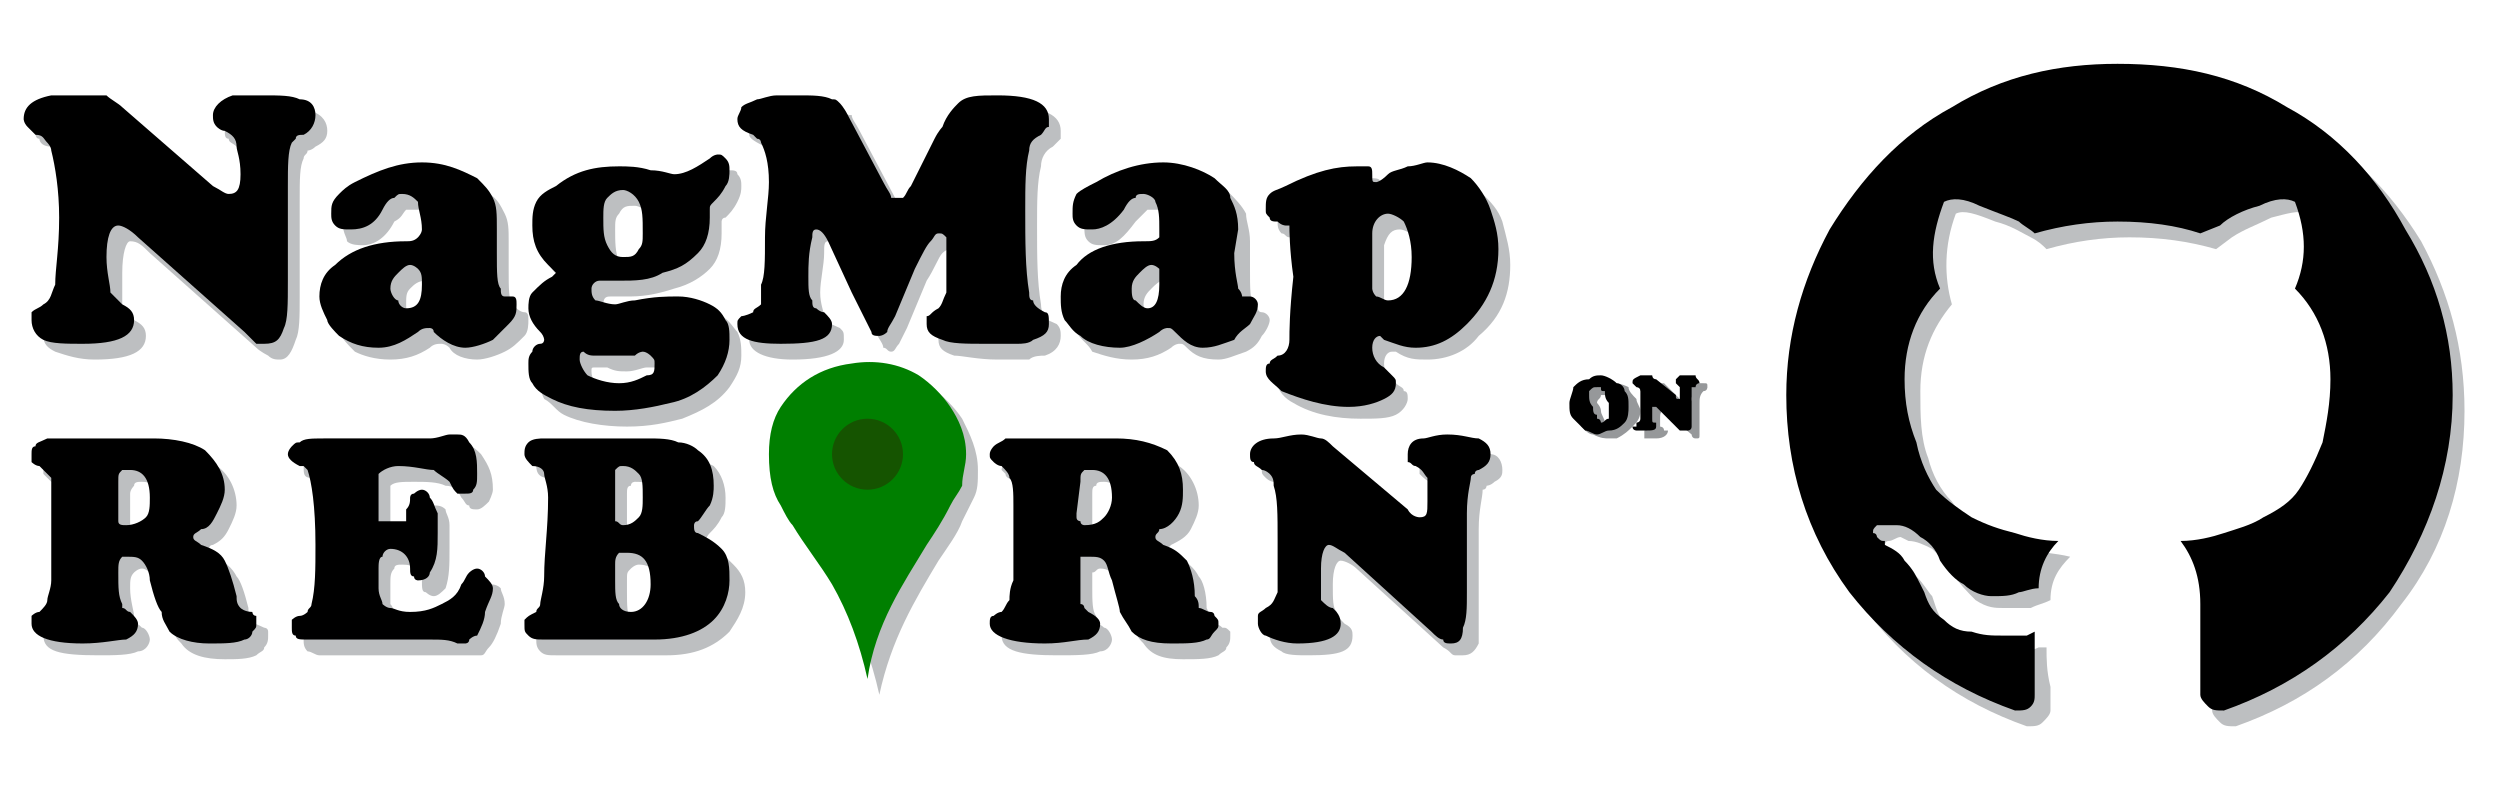 <?xml version="1.0" encoding="UTF-8"?>
<!DOCTYPE svg PUBLIC "-//W3C//DTD SVG 1.1//EN" "http://www.w3.org/Graphics/SVG/1.1/DTD/svg11.dtd">
<!-- Creator: CorelDRAW 2018 (64 Bit) -->
<svg xmlns="http://www.w3.org/2000/svg" xml:space="preserve" width="318px" height="100px" version="1.1" style="shape-rendering:geometricPrecision; text-rendering:geometricPrecision; image-rendering:optimizeQuality; fill-rule:evenodd; clip-rule:evenodd"
viewBox="0 0 63.4 19.9"
 xmlns:xlink="http://www.w3.org/1999/xlink">
 <defs>
  <style type="text/css">
   <![CDATA[
    .fil1 {fill:none}
    .fil3 {fill:#BDBFC1}
    .fil7 {fill:black}
    .fil5 {fill:#007F00}
    .fil6 {fill:#155400}
    .fil2 {fill:#BDBFC1;fill-rule:nonzero}
    .fil0 {fill:#96989A;fill-rule:nonzero}
    .fil4 {fill:black;fill-rule:nonzero}
    .fil8 {fill:black;fill-rule:nonzero}
   ]]>
  </style>
 </defs>
 <g id="Layer_x0020_1">
  <g id="_1885465783888">
   <path class="fil0" d="M40.8 9.7c0.2,0 0.3,0 0.5,0.1 0,0.1 0.1,0.2 0.2,0.3 0,0.1 0.1,0.2 0.1,0.3 0,0.2 -0.1,0.3 -0.2,0.4 -0.1,0.1 -0.2,0.2 -0.4,0.3 0,0 -0.1,0 -0.2,0 -0.1,0 -0.2,0 -0.4,-0.1 -0.1,0 -0.2,-0.1 -0.3,-0.2 0,-0.2 -0.1,-0.3 -0.1,-0.4 0,-0.2 0.1,-0.3 0.2,-0.4 0.1,-0.2 0.2,-0.2 0.3,-0.3 0.1,0 0.2,0 0.3,0zm-0.1 0.3c0,0 -0.1,0 -0.1,0 0,0.1 -0.1,0.1 -0.1,0.2 0,0 0.1,0.1 0.1,0.2 0,0.1 0.1,0.2 0.1,0.3 0,0 0.1,0.1 0.1,0.1 0,0 0,0 0.1,0 0,0 0.1,0 0.1,-0.1 0,0 0,0 0,-0.1 0,-0.1 0,-0.2 0,-0.3 0,-0.1 -0.1,-0.1 -0.1,-0.2 0,-0.1 -0.1,-0.1 -0.1,-0.1 0,0 -0.1,0 -0.1,0z"/>
   <path id="1" class="fil0" d="M42.2 9.7l0.5 0.5c0,0 0.1,0 0.1,0 0,0 0.1,0 0.1,-0.1 0,-0.1 -0.1,-0.1 -0.1,-0.1 0,-0.1 0,-0.1 0,-0.1 -0.1,0 -0.1,0 -0.1,-0.1 0,0 0,0 0,0 0,-0.1 0,-0.1 0.1,-0.1 0.1,0 0.1,0 0.2,0 0.1,0 0.2,0 0.2,0 0.1,0 0.1,0 0.1,0.1 0,0 0,0.1 -0.1,0.1 0,0 0,0 0,0 0,0 0,0 0,0 -0.1,0.1 -0.1,0.2 -0.1,0.3l0 0.3c0,0.1 0,0.1 0,0.2 0,0.2 0,0.2 0,0.3 0,0.1 0,0.1 -0.1,0.1 0,0 0,0 0,0 -0.1,0 -0.1,-0.1 -0.1,-0.1l-0.6 -0.5c-0.1,-0.1 -0.1,-0.1 -0.1,-0.1 -0.1,0 -0.1,0.1 -0.1,0.2 0,0.1 0,0.2 0,0.2 0,0 0.1,0 0.1,0.1 0,0 0.1,0 0.1,0 0,0.1 -0.1,0.2 -0.3,0.2 -0.1,0 -0.2,0 -0.3,0 0,-0.1 0,-0.1 0,-0.1 0,-0.1 0,-0.1 0,-0.1 0,0 0,0 0,0 0.1,-0.1 0.1,-0.1 0.1,-0.1 0,-0.1 0,-0.3 0,-0.4 0,-0.2 0,-0.3 0,-0.4 0,0 0,0 0,-0.1 0,0 -0.1,0 -0.1,0 0,0 0,0 -0.1,0 0,-0.1 0,-0.1 0,-0.1 0,-0.1 0.1,-0.1 0.2,-0.1 0,0 0.1,0 0.2,0 0,0 0.1,0 0.1,0 0,0 0.1,0 0.1,0z"/>
   <rect class="fil1" width="63.4" height="19.9"/>
   <g>
    <path class="fil2" d="M3.4 3l2.3 2c0.2,0.2 0.4,0.3 0.4,0.3 0.2,0 0.3,-0.2 0.3,-0.5 0,-0.4 0,-0.7 -0.1,-0.8 0,-0.1 -0.1,-0.2 -0.3,-0.3 -0.1,-0.1 -0.2,-0.1 -0.2,-0.2 -0.1,0 -0.1,-0.1 -0.1,-0.2 0,-0.3 0.2,-0.4 0.5,-0.5 0.2,-0.1 0.4,-0.1 0.8,-0.1 0.4,0 0.7,0.1 0.9,0.1 0.3,0.1 0.4,0.3 0.4,0.5 0,0.2 -0.1,0.3 -0.3,0.4 -0.1,0.1 -0.2,0.1 -0.2,0.1 0,0.1 -0.1,0.1 -0.1,0.2 -0.1,0.2 -0.1,0.5 -0.1,1.1l0 1.5c0,0.2 0,0.5 0,0.9 0,0.5 0,0.9 -0.1,1.1 -0.1,0.3 -0.2,0.5 -0.4,0.5 -0.1,0 -0.2,0 -0.3,-0.1 0,0 -0.2,-0.1 -0.3,-0.2l-2.7 -2.4c-0.2,-0.2 -0.3,-0.3 -0.5,-0.3 -0.1,0 -0.2,0.3 -0.2,0.8 0,0.4 0,0.7 0,0.8 0.1,0.2 0.2,0.3 0.3,0.4 0.2,0.1 0.3,0.2 0.3,0.4 0,0.4 -0.4,0.6 -1.3,0.6 -0.4,0 -0.7,-0.1 -1,-0.2 -0.2,-0.1 -0.3,-0.2 -0.3,-0.4 0,-0.1 0,-0.2 0.1,-0.3 0,0 0.1,-0.1 0.2,-0.2 0.2,-0.1 0.3,-0.2 0.3,-0.4 0,-0.4 0.1,-1 0.1,-1.7 0,-0.8 -0.1,-1.3 -0.2,-1.7 0,-0.1 0,-0.2 -0.1,-0.3 0,0 -0.1,-0.1 -0.2,-0.2 -0.2,0 -0.3,-0.1 -0.3,-0.2 -0.1,0 -0.1,-0.1 -0.1,-0.2 0,-0.3 0.2,-0.5 0.7,-0.5 0.2,-0.1 0.5,-0.1 0.9,-0.1 0.3,0 0.4,0.1 0.6,0.1 0.1,0 0.2,0.1 0.3,0.2z"/>
    <path id="1" class="fil2" d="M11.1 4.5c0.5,0 0.9,0.1 1.3,0.4 0.2,0.1 0.3,0.3 0.4,0.5 0.1,0.2 0.1,0.4 0.1,0.7l0 0.7c0,0.5 0,0.8 0.1,0.9 0,0.1 0.1,0.1 0.1,0.1 0,0 0.1,0.1 0.2,0.1 0.1,0 0.1,0.1 0.1,0.2 0,0.1 0,0.3 -0.1,0.4 -0.2,0.2 -0.3,0.3 -0.5,0.4 -0.2,0.1 -0.5,0.2 -0.7,0.2 -0.3,0 -0.6,-0.1 -0.7,-0.3 -0.1,-0.1 -0.2,-0.1 -0.2,-0.1 -0.1,0 -0.2,0 -0.3,0.1 -0.3,0.2 -0.6,0.3 -1,0.3 -0.4,0 -0.7,-0.1 -0.9,-0.2 -0.2,-0.2 -0.3,-0.3 -0.4,-0.5 -0.1,-0.2 -0.2,-0.3 -0.2,-0.5 0,-0.4 0.2,-0.6 0.4,-0.9 0.4,-0.3 1,-0.5 1.8,-0.5 0.2,0 0.3,-0.1 0.3,-0.1 0.1,0 0.1,-0.1 0.1,-0.2 0,-0.4 -0.1,-0.6 -0.1,-0.7 -0.1,-0.2 -0.2,-0.2 -0.3,-0.2 -0.1,0 -0.2,0 -0.3,0 -0.1,0.1 -0.1,0.2 -0.3,0.3 -0.2,0.4 -0.5,0.6 -0.8,0.6 -0.1,0 -0.3,0 -0.4,-0.1 0,-0.1 -0.1,-0.2 -0.1,-0.4 0,-0.1 0.1,-0.3 0.2,-0.4 0.1,-0.1 0.3,-0.3 0.5,-0.4 0.5,-0.3 1.1,-0.4 1.7,-0.4zm-0.3 2.6c-0.2,0 -0.3,0.1 -0.4,0.2 -0.1,0.1 -0.1,0.2 -0.1,0.4 0,0.1 0,0.2 0.1,0.3 0,0.1 0.1,0.1 0.2,0.1 0.3,0 0.4,-0.2 0.4,-0.6 0,-0.1 0,-0.2 0,-0.3 -0.1,-0.1 -0.1,-0.1 -0.2,-0.1z"/>
    <path id="2" class="fil2" d="M18.5 4.3c0.1,0 0.2,0 0.2,0.1 0.1,0.1 0.1,0.2 0.1,0.3 0,0.1 0,0.2 -0.1,0.4 -0.1,0.2 -0.2,0.3 -0.3,0.4 -0.1,0 -0.1,0.1 -0.1,0.1 0,0 0,0.1 0,0.1 0,0.1 0,0.1 0,0.2 0,0.4 -0.1,0.7 -0.3,0.9 -0.2,0.2 -0.5,0.4 -0.9,0.5 -0.3,0.1 -0.7,0.2 -1.1,0.2 -0.1,0 -0.2,0 -0.3,0 -0.1,0 -0.1,0 -0.2,0 -0.1,0 -0.2,0 -0.2,0.2 0,0.1 0,0.2 0.2,0.2 0.1,0.1 0.2,0.1 0.4,0.1 0.1,0 0.3,0 0.5,0 0.5,-0.1 0.9,-0.1 1.1,-0.1 0.4,0 0.6,0 0.8,0.1 0.2,0.1 0.3,0.3 0.4,0.4 0.1,0.2 0.1,0.4 0.1,0.6 0,0.3 -0.1,0.5 -0.3,0.8 -0.3,0.4 -0.7,0.6 -1.2,0.8 -0.4,0.1 -0.8,0.2 -1.4,0.2 -0.6,0 -1.2,-0.1 -1.6,-0.3 -0.2,-0.1 -0.3,-0.3 -0.5,-0.4 -0.1,-0.2 -0.1,-0.3 -0.1,-0.5 0,-0.1 0,-0.2 0.1,-0.3 0,-0.1 0.1,-0.2 0.2,-0.2 0.1,-0.1 0.2,-0.1 0.2,-0.2 0,0 -0.1,0 -0.2,-0.1 -0.2,-0.2 -0.3,-0.4 -0.3,-0.6 0,-0.2 0,-0.3 0.2,-0.5 0.1,-0.1 0.2,-0.2 0.4,-0.3 0.1,-0.1 0.1,-0.1 0.1,-0.1 0,-0.1 -0.1,-0.1 -0.1,-0.2 -0.4,-0.3 -0.5,-0.6 -0.5,-1 0,-0.2 0,-0.4 0.2,-0.6 0.1,-0.2 0.2,-0.3 0.4,-0.5 0.5,-0.3 1,-0.5 1.6,-0.5 0.3,0 0.5,0.1 0.8,0.1 0.3,0.1 0.5,0.1 0.6,0.1 0.3,0 0.6,-0.1 1,-0.4 0,0 0.1,0 0.1,0zm-2.4 0.9c-0.2,0 -0.3,0 -0.4,0.2 -0.1,0.1 -0.1,0.2 -0.1,0.4 0,0.3 0,0.6 0.1,0.8 0.1,0.2 0.3,0.3 0.4,0.3 0.2,0 0.3,-0.1 0.4,-0.2 0.1,-0.1 0.1,-0.3 0.1,-0.5 0,-0.3 0,-0.6 -0.1,-0.7 -0.1,-0.2 -0.3,-0.3 -0.4,-0.3zm-1 4.1c-0.1,0 -0.1,0 -0.1,0.1 0,0.2 0.1,0.3 0.3,0.5 0.2,0.1 0.4,0.1 0.7,0.1 0.3,0 0.5,0 0.7,-0.1 0.2,-0.1 0.3,-0.2 0.3,-0.3 0,-0.1 -0.1,-0.2 -0.1,-0.2 -0.1,-0.1 -0.2,-0.1 -0.3,-0.1 0,0 -0.1,0 -0.2,0 -0.1,0 -0.3,0.1 -0.5,0.1 -0.2,0 -0.3,0 -0.5,-0.1 -0.1,0 -0.2,0 -0.2,0 -0.1,0 -0.1,0 -0.1,0z"/>
    <path id="3" class="fil2" d="M23.5 7.1l-0.5 1.2c-0.1,0.2 -0.2,0.4 -0.2,0.4 -0.1,0.1 -0.1,0.2 -0.2,0.2 -0.1,0 -0.1,-0.1 -0.2,-0.1 0,-0.1 -0.1,-0.2 -0.2,-0.4 -0.1,-0.3 -0.2,-0.5 -0.3,-0.6l-0.6 -1.4c-0.1,-0.2 -0.2,-0.3 -0.3,-0.3 -0.1,0 -0.1,0.1 -0.1,0.3 0,0.3 -0.1,0.7 -0.1,1 0,0.3 0.1,0.5 0.1,0.6 0,0.1 0,0.1 0.1,0.1 0,0.1 0.1,0.1 0.3,0.2 0.1,0.1 0.1,0.1 0.1,0.3 0,0.3 -0.4,0.5 -1.3,0.5 -0.7,0 -1.1,-0.2 -1.1,-0.5 0,-0.1 0,-0.2 0.1,-0.2 0,0 0.1,-0.1 0.3,-0.2 0.1,0 0.1,-0.1 0.2,-0.1 0,-0.1 0,-0.3 0.1,-0.5 0,-0.2 0,-0.6 0,-1.2 0.1,-0.5 0.1,-1 0.1,-1.4 0,-0.5 -0.1,-0.8 -0.1,-1 -0.1,-0.1 -0.1,-0.1 -0.1,-0.1 -0.1,-0.1 -0.1,-0.1 -0.2,-0.2 -0.2,-0.1 -0.4,-0.2 -0.4,-0.3 0,-0.2 0.1,-0.3 0.2,-0.3 0,-0.1 0.2,-0.2 0.3,-0.2 0.1,-0.1 0.3,-0.1 0.5,-0.1 0.2,-0.1 0.4,-0.1 0.6,-0.1 0.4,0 0.6,0.1 0.8,0.1 0.1,0.1 0.1,0.1 0.2,0.1 0,0.1 0.1,0.2 0.2,0.4l0.9 1.7c0.1,0.2 0.2,0.3 0.2,0.3 0.1,0.1 0.1,0.1 0.2,0.1 0,0 0.1,0 0.1,-0.1 0.1,0 0.2,-0.1 0.2,-0.2l0.7 -1.3c0,-0.1 0.1,-0.2 0.1,-0.3 0.2,-0.3 0.3,-0.5 0.4,-0.6 0.2,-0.1 0.6,-0.2 1,-0.2 0.9,0 1.3,0.2 1.3,0.6 0,0.1 0,0.2 0,0.2 -0.1,0.1 -0.1,0.1 -0.2,0.2 -0.2,0.1 -0.3,0.3 -0.3,0.5 -0.1,0.4 -0.1,0.9 -0.1,1.5 0,0.8 0,1.4 0.1,2 0,0.2 0.1,0.3 0.1,0.3 0,0.1 0.1,0.1 0.3,0.2 0.1,0.1 0.1,0.2 0.1,0.3 0,0.2 -0.1,0.4 -0.4,0.5 -0.1,0 -0.3,0 -0.4,0.1 -0.2,0 -0.4,0 -0.8,0 -0.5,0 -0.9,-0.1 -1.1,-0.1 -0.3,-0.1 -0.4,-0.2 -0.4,-0.4 0,-0.1 0,-0.2 0,-0.2 0.1,-0.1 0.2,-0.1 0.3,-0.3 0.1,0 0.1,-0.2 0.2,-0.3 0,-0.2 0,-0.5 0,-1 0,-0.2 0,-0.4 0,-0.4 0,-0.1 -0.1,-0.1 -0.2,-0.1 0,0 -0.1,0 -0.2,0.1 -0.1,0.1 -0.2,0.4 -0.4,0.7z"/>
    <path id="4" class="fil2" d="M29.8 4.5c0.5,0 1,0.1 1.4,0.4 0.1,0.1 0.3,0.3 0.4,0.5 0,0.2 0.1,0.4 0.1,0.7l0 0.7c0,0.5 0,0.8 0.1,0.9 0,0.1 0,0.1 0.1,0.1 0,0 0,0.1 0.1,0.1 0.1,0 0.2,0.1 0.2,0.2 0,0.1 -0.1,0.3 -0.2,0.4 -0.1,0.2 -0.2,0.3 -0.4,0.4 -0.3,0.1 -0.5,0.2 -0.7,0.2 -0.4,0 -0.6,-0.1 -0.8,-0.3 -0.1,-0.1 -0.1,-0.1 -0.2,-0.1 0,0 -0.1,0 -0.2,0.1 -0.3,0.2 -0.6,0.3 -1,0.3 -0.4,0 -0.7,-0.1 -1,-0.2 -0.1,-0.2 -0.3,-0.3 -0.4,-0.5 -0.1,-0.2 -0.1,-0.3 -0.1,-0.5 0,-0.4 0.1,-0.6 0.4,-0.9 0.4,-0.3 1,-0.5 1.7,-0.5 0.2,0 0.3,-0.1 0.4,-0.1 0,0 0,-0.1 0,-0.2 0,-0.4 0,-0.6 -0.1,-0.7 0,-0.2 -0.1,-0.2 -0.3,-0.2 -0.1,0 -0.2,0 -0.2,0 -0.1,0.1 -0.2,0.2 -0.3,0.3 -0.3,0.4 -0.5,0.6 -0.8,0.6 -0.2,0 -0.3,0 -0.4,-0.1 -0.1,-0.1 -0.1,-0.2 -0.1,-0.4 0,-0.1 0,-0.3 0.1,-0.4 0.2,-0.1 0.3,-0.3 0.5,-0.4 0.6,-0.3 1.1,-0.4 1.7,-0.4zm-0.3 2.6c-0.1,0 -0.2,0.1 -0.3,0.2 -0.1,0.1 -0.2,0.2 -0.2,0.4 0,0.1 0.1,0.2 0.1,0.3 0.1,0.1 0.2,0.1 0.3,0.1 0.2,0 0.4,-0.2 0.4,-0.6 0,-0.1 -0.1,-0.2 -0.1,-0.3 0,-0.1 -0.1,-0.1 -0.2,-0.1z"/>
    <path id="5" class="fil2" d="M34.7 4.5c0.2,0 0.3,0 0.3,0.1 0.1,0 0.1,0.1 0.1,0.2 0,0.1 0,0.2 0.1,0.2 0,0 0.1,-0.1 0.3,-0.2 0.1,-0.1 0.3,-0.2 0.5,-0.2 0.2,-0.1 0.4,-0.1 0.6,-0.1 0.3,0 0.7,0.1 1,0.4 0.2,0.2 0.4,0.4 0.5,0.7 0.1,0.4 0.2,0.7 0.2,1.1 0,0.7 -0.2,1.3 -0.8,1.8 -0.3,0.4 -0.8,0.6 -1.3,0.6 -0.3,0 -0.5,0 -0.8,-0.2 0,0 -0.1,0 -0.1,0 -0.1,0 -0.2,0.1 -0.2,0.3 0,0.2 0.1,0.4 0.3,0.5 0.1,0.1 0.2,0.1 0.2,0.2 0.1,0 0.1,0.1 0.1,0.2 0,0.1 -0.1,0.3 -0.3,0.4 -0.2,0.1 -0.5,0.1 -0.9,0.1 -0.6,0 -1.2,-0.1 -1.7,-0.4 -0.2,-0.1 -0.4,-0.3 -0.4,-0.5 0,-0.1 0.1,-0.1 0.1,-0.2 0,0 0.1,-0.1 0.2,-0.1 0.2,-0.1 0.3,-0.2 0.3,-0.4 0,-0.2 0.1,-0.7 0.1,-1.6 0,-0.8 -0.1,-1.2 -0.1,-1.3 0,0 0,0 0,0 -0.1,-0.1 -0.1,-0.1 -0.3,-0.1 -0.1,0 -0.1,-0.1 -0.2,-0.1 -0.1,-0.1 -0.1,-0.2 -0.1,-0.3 0,-0.1 0,-0.2 0.1,-0.3 0.1,-0.1 0.2,-0.2 0.4,-0.3 0.8,-0.3 1.4,-0.5 1.8,-0.5zm0.4 1.7l0 1.3c0,0 0,0.1 0,0.1 0,0.1 0,0.2 0.1,0.2 0.1,0.1 0.2,0.1 0.3,0.1 0.4,0 0.6,-0.3 0.6,-1 0,-0.4 0,-0.8 -0.2,-0.9 -0.1,-0.1 -0.3,-0.2 -0.4,-0.2 -0.2,0 -0.3,0.1 -0.4,0.4z"/>
    <path class="fil2" d="M3.6 14.4c-0.1,0 -0.2,0.1 -0.2,0.1 -0.1,0.1 -0.1,0.2 -0.1,0.4 0,0.3 0.1,0.6 0.1,0.7 0,0.1 0,0.1 0,0.2 0.1,0 0.1,0 0.2,0.1 0.1,0 0.2,0.2 0.2,0.3 0,0.1 -0.1,0.3 -0.3,0.3 -0.2,0.1 -0.6,0.1 -1,0.1 -1,0 -1.4,-0.1 -1.4,-0.5 0,0 0,-0.1 0,-0.1 0,-0.1 0.1,-0.1 0.2,-0.2 0.1,-0.1 0.2,-0.1 0.2,-0.2 0.1,-0.1 0.1,-0.3 0.1,-0.5 0,-0.2 0,-0.9 0,-1.9 0,-0.4 0,-0.6 0,-0.7 -0.1,-0.2 -0.1,-0.3 -0.3,-0.3 -0.1,-0.1 -0.1,-0.1 -0.2,-0.2 0,0 0,-0.1 0,-0.1 0,-0.1 0,-0.2 0.1,-0.3 0,0 0.1,-0.1 0.3,-0.1 0.1,0 0.2,-0.1 0.4,-0.1 0.1,0 0.3,0.1 0.6,0.1 0.1,0 0.2,0 0.3,0 0.2,0 0.5,0 0.9,-0.1 0.3,0 0.4,0 0.5,0 0.5,0 1,0.1 1.3,0.4 0.3,0.2 0.5,0.6 0.5,1 0,0.2 -0.1,0.4 -0.2,0.6 -0.1,0.2 -0.2,0.3 -0.4,0.4 -0.1,0 -0.1,0.1 -0.1,0.1 0,0.1 0,0.2 0.1,0.2 0.3,0.1 0.5,0.3 0.6,0.5 0.1,0.1 0.2,0.4 0.3,0.8 0,0.2 0,0.3 0.1,0.3 0,0.1 0.1,0.1 0.3,0.2 0,0 0.1,0 0.1,0.1 0,0 0,0.1 0,0.1 0,0.1 0,0.2 -0.1,0.3 0,0.1 -0.1,0.1 -0.2,0.2 -0.2,0.1 -0.5,0.1 -0.8,0.1 -0.5,0 -0.9,-0.1 -1.1,-0.4 -0.1,-0.1 -0.2,-0.2 -0.2,-0.4 -0.1,-0.2 -0.2,-0.5 -0.3,-0.8 0,-0.3 -0.1,-0.4 -0.2,-0.5 -0.1,-0.1 -0.2,-0.2 -0.3,-0.2zm-0.3 -1.9l0 0.9c0,0 0,0 0,0 0,0.1 0,0.2 0,0.2 0.1,0 0.1,0 0.2,0 0.2,0 0.4,0 0.5,-0.1 0.1,-0.1 0.1,-0.3 0.1,-0.6 0,-0.4 -0.1,-0.7 -0.5,-0.7 -0.1,0 -0.2,0 -0.2,0.1 0,0 -0.1,0.1 -0.1,0.2z"/>
    <path id="1" class="fil2" d="M8.5 11.5l1.9 0c0.4,0 0.7,0 0.8,0 0.2,-0.1 0.4,-0.1 0.6,-0.1 0,-0.1 0,-0.1 0.1,-0.1 0.1,0 0.2,0.1 0.3,0.2 0.2,0.3 0.3,0.5 0.3,0.9 0,0.1 -0.1,0.3 -0.1,0.3 -0.1,0.1 -0.2,0.2 -0.3,0.2 -0.1,0 -0.2,0 -0.2,-0.1 -0.1,0 -0.1,-0.1 -0.2,-0.2 -0.1,-0.2 -0.2,-0.3 -0.4,-0.3 -0.2,-0.1 -0.5,-0.1 -0.8,-0.1 -0.3,0 -0.5,0 -0.6,0.1 0,0.1 0,0.2 0,0.3 0,0.1 0,0.3 0,0.7 0,0.1 0,0.2 0.1,0.2 0,0.1 0.1,0.1 0.3,0.1 0.1,0 0.2,0 0.3,-0.1 0,0 0,-0.1 0.1,-0.2 0,-0.1 0,-0.2 0,-0.3 0,0 0.1,-0.1 0.1,-0.1 0.1,-0.1 0.1,-0.1 0.2,-0.1 0.1,0 0.2,0 0.3,0.1 0,0.1 0.1,0.2 0.1,0.4 0,0.2 0,0.4 0,0.6 0,0.4 0,0.7 -0.1,1 -0.1,0.1 -0.2,0.2 -0.3,0.2 -0.1,0 -0.2,-0.1 -0.2,-0.1 -0.1,0 -0.1,-0.1 -0.1,-0.3 0,-0.3 -0.2,-0.4 -0.5,-0.4 -0.1,0 -0.2,0 -0.2,0.1 -0.1,0.1 -0.1,0.2 -0.1,0.4 0,0.1 0,0.3 0,0.5 0.1,0.1 0.1,0.3 0.1,0.3 0,0.1 0.1,0.2 0.2,0.2 0.1,0 0.3,0 0.5,0 0.4,0 0.7,0 0.8,-0.1 0.2,-0.1 0.4,-0.3 0.5,-0.5 0.1,-0.2 0.1,-0.3 0.2,-0.3 0,-0.1 0.1,-0.1 0.2,-0.1 0.1,0 0.2,0 0.3,0.1 0,0.1 0.1,0.2 0.1,0.4 0,0.1 -0.1,0.3 -0.1,0.5 -0.1,0.3 -0.2,0.5 -0.3,0.6 -0.1,0.1 -0.1,0.2 -0.2,0.2 0,0 -0.1,0 -0.1,0 -0.1,0 -0.1,0 -0.2,0 -0.2,0 -0.4,0 -0.7,0l-3.1 0c-0.1,0 -0.2,-0.1 -0.3,-0.1 -0.1,-0.1 -0.1,-0.2 -0.1,-0.3 0,0 0,-0.1 0,-0.1 0.1,0 0.1,-0.1 0.2,-0.1 0.1,-0.1 0.2,-0.1 0.2,-0.2 0,0 0.1,-0.1 0.1,-0.2 0.1,-0.3 0.1,-0.8 0.1,-1.5 0,-0.9 0,-1.5 -0.2,-1.8 0,0 0,-0.1 0,-0.1 -0.1,0 -0.1,0 -0.2,-0.1 -0.2,0 -0.2,-0.1 -0.2,-0.3 0,0 0,-0.1 0,-0.2 0.1,0 0.1,-0.1 0.2,-0.1 0.1,0 0.3,0 0.6,0z"/>
    <path id="2" class="fil2" d="M15.7 16.6l-0.5 0c-0.4,0 -0.6,0 -0.8,0 -0.2,0 -0.3,0 -0.3,0 -0.2,0 -0.3,0 -0.4,-0.1 -0.1,-0.1 -0.1,-0.2 -0.1,-0.3 0,-0.1 0,-0.1 0,-0.2 0.1,0 0.1,-0.1 0.3,-0.1 0,-0.1 0.1,-0.2 0.1,-0.3 0,-0.1 0.1,-0.3 0.1,-0.7 0.1,-0.5 0.1,-1.2 0.1,-2 0,-0.2 0,-0.4 -0.1,-0.5 0,-0.1 -0.1,-0.2 -0.2,-0.3 -0.2,0 -0.3,-0.1 -0.3,-0.3 0,-0.1 0.1,-0.2 0.2,-0.2 0.1,-0.1 0.2,-0.1 0.3,-0.1 0.1,0 0.2,0 0.4,0 0.2,0 0.4,0 0.7,0 0.1,0 0.5,0 1.1,0 0.1,0 0.3,0 0.4,0 0.4,0 0.6,0 0.8,0 0.2,0.1 0.4,0.2 0.6,0.3 0.2,0.2 0.3,0.5 0.3,0.8 0,0.2 0,0.4 -0.1,0.5 -0.1,0.2 -0.2,0.3 -0.3,0.4 -0.1,0.1 -0.1,0.2 -0.1,0.2 0,0.1 0,0.1 0.1,0.2 0.2,0 0.4,0.2 0.6,0.4 0.2,0.2 0.3,0.4 0.3,0.7 0,0.4 -0.2,0.7 -0.4,1 -0.4,0.4 -0.9,0.6 -1.6,0.6 -0.1,0 -0.3,0 -0.6,0 -0.4,0 -0.6,0 -0.6,0zm0.2 -4.1l0 0.8c0,0.1 0,0.2 0.1,0.2 0,0.1 0,0.1 0.1,0.1 0.2,0 0.3,0 0.4,-0.2 0.1,-0.1 0.2,-0.2 0.2,-0.5 0,-0.2 -0.1,-0.4 -0.2,-0.5 -0.1,-0.2 -0.2,-0.2 -0.4,-0.2 0,0 -0.1,0 -0.1,0.1 -0.1,0 -0.1,0.1 -0.1,0.2zm0 2.2l0 0.3c0,0.3 0,0.6 0.1,0.7 0,0.1 0.1,0.1 0.3,0.1 0.3,0 0.5,-0.2 0.5,-0.6 0,-0.6 -0.2,-0.9 -0.6,-0.9 -0.1,0 -0.2,0.1 -0.2,0.1 -0.1,0.1 -0.1,0.1 -0.1,0.3z"/>
    <path id="3" class="fil2" d="M27.9 14.4c-0.1,0 -0.1,0.1 -0.2,0.1 0,0.1 0,0.2 0,0.4 0,0.3 0,0.6 0.1,0.7 0,0.1 0,0.1 0,0.2 0,0 0.1,0 0.2,0.1 0.1,0 0.2,0.2 0.2,0.3 0,0.1 -0.1,0.3 -0.3,0.3 -0.2,0.1 -0.6,0.1 -1.1,0.1 -0.9,0 -1.4,-0.1 -1.4,-0.5 0,0 0.1,-0.1 0.1,-0.1 0,-0.1 0.1,-0.1 0.2,-0.2 0.1,-0.1 0.2,-0.1 0.2,-0.2 0,-0.1 0.1,-0.3 0.1,-0.5 0,-0.2 0,-0.9 0,-1.9 0,-0.4 0,-0.6 -0.1,-0.7 0,-0.2 -0.1,-0.3 -0.2,-0.3 -0.1,-0.1 -0.2,-0.1 -0.2,-0.2 0,0 -0.1,-0.1 -0.1,-0.1 0,-0.1 0.1,-0.2 0.1,-0.3 0.1,0 0.2,-0.1 0.3,-0.1 0.1,0 0.3,-0.1 0.5,-0.1 0.1,0 0.3,0.1 0.6,0.1 0.1,0 0.2,0 0.3,0 0.2,0 0.5,0 0.9,-0.1 0.2,0 0.4,0 0.5,0 0.5,0 0.9,0.1 1.3,0.4 0.3,0.2 0.5,0.6 0.5,1 0,0.2 -0.1,0.4 -0.2,0.6 -0.1,0.2 -0.3,0.3 -0.5,0.4 0,0 -0.1,0.1 -0.1,0.1 0,0.1 0.1,0.2 0.2,0.2 0.3,0.1 0.5,0.3 0.6,0.5 0.1,0.1 0.2,0.4 0.2,0.8 0.1,0.2 0.1,0.3 0.1,0.3 0.1,0.1 0.2,0.1 0.3,0.2 0.1,0 0.1,0 0.2,0.1 0,0 0,0.1 0,0.1 0,0.1 0,0.2 -0.1,0.3 0,0.1 -0.1,0.1 -0.2,0.2 -0.2,0.1 -0.5,0.1 -0.9,0.1 -0.5,0 -0.8,-0.1 -1,-0.4 -0.1,-0.1 -0.2,-0.2 -0.2,-0.4 -0.1,-0.2 -0.2,-0.5 -0.3,-0.8 0,-0.3 -0.1,-0.4 -0.2,-0.5 -0.1,-0.1 -0.2,-0.2 -0.4,-0.2zm-0.2 -1.9l0 0.9c0,0 0,0 0,0 0,0.1 0,0.2 0,0.2 0,0 0.1,0 0.2,0 0.2,0 0.3,0 0.4,-0.1 0.1,-0.1 0.2,-0.3 0.2,-0.6 0,-0.4 -0.2,-0.7 -0.5,-0.7 -0.1,0 -0.2,0 -0.2,0.1 -0.1,0 -0.1,0.1 -0.1,0.2z"/>
    <path id="4" class="fil2" d="M34.1 11.7l1.9 1.6c0.1,0.1 0.3,0.2 0.3,0.2 0.2,0 0.2,-0.1 0.2,-0.4 0,-0.3 0,-0.5 0,-0.6 -0.1,-0.2 -0.1,-0.2 -0.2,-0.3 -0.1,0 -0.2,-0.1 -0.3,-0.2 0,0 0,-0.1 0,-0.2 0,-0.2 0.1,-0.3 0.4,-0.4 0.1,0 0.3,0 0.6,0 0.4,0 0.7,0 0.8,0.1 0.2,0 0.3,0.2 0.3,0.4 0,0.1 0,0.2 -0.2,0.3 -0.1,0.1 -0.2,0.1 -0.2,0.1 0,0 0,0.1 -0.1,0.1 0,0.2 -0.1,0.5 -0.1,1l0 1.2c0,0.2 0,0.4 0,0.7 0,0.5 0,0.8 0,1 -0.1,0.2 -0.2,0.3 -0.4,0.3 -0.1,0 -0.1,0 -0.2,0 -0.1,0 -0.1,-0.1 -0.3,-0.2l-2.2 -2c-0.1,-0.1 -0.3,-0.2 -0.4,-0.2 -0.1,0 -0.2,0.2 -0.2,0.6 0,0.4 0,0.6 0.1,0.7 0,0.1 0.1,0.2 0.2,0.3 0.2,0.1 0.2,0.2 0.2,0.3 0,0.4 -0.3,0.5 -1.1,0.5 -0.3,0 -0.6,0 -0.7,-0.1 -0.2,-0.1 -0.3,-0.2 -0.3,-0.4 0,-0.1 0,-0.1 0,-0.2 0.1,0 0.1,-0.1 0.3,-0.1 0.1,-0.1 0.2,-0.2 0.2,-0.4 0,-0.3 0,-0.8 0,-1.4 0,-0.6 0,-1.1 -0.1,-1.4 0,-0.1 0,-0.2 -0.1,-0.2 0,-0.1 -0.1,-0.1 -0.2,-0.2 -0.1,0 -0.2,-0.1 -0.2,-0.1 -0.1,-0.1 -0.1,-0.1 -0.1,-0.2 0,-0.3 0.2,-0.4 0.6,-0.5 0.2,0 0.4,0 0.8,0 0.2,0 0.3,0 0.4,0 0.1,0.1 0.2,0.2 0.3,0.3z"/>
    <path id="svg_2" class="fil3" d="M22.3 17.6c-0.2,-0.9 -0.5,-1.7 -0.9,-2.4 -0.3,-0.5 -0.6,-1 -1,-1.5 -0.1,-0.2 -0.2,-0.3 -0.3,-0.5 -0.2,-0.4 -0.3,-0.8 -0.3,-1.3 0,-0.5 0.2,-0.9 0.4,-1.3 0.3,-0.5 0.9,-1 1.7,-1.1 0.6,-0.1 1.3,0.1 1.7,0.3 0.3,0.2 0.6,0.5 0.8,0.8 0.2,0.4 0.4,0.8 0.4,1.3 0,0.3 0,0.5 -0.1,0.7 -0.1,0.2 -0.2,0.4 -0.3,0.6 -0.1,0.3 -0.4,0.7 -0.6,1 -0.6,1 -1.2,2 -1.5,3.4l0 0z"/>
    <circle id="svg_4" class="fil3" cx="22.3" cy="11.9" r="0.9"/>
    <path class="fil4" d="M3.1 2.7l2.3 2c0.2,0.1 0.3,0.2 0.4,0.2 0.2,0 0.3,-0.1 0.3,-0.5 0,-0.4 -0.1,-0.6 -0.1,-0.7 0,-0.2 -0.1,-0.3 -0.3,-0.4 -0.1,0 -0.2,-0.1 -0.2,-0.1 -0.1,-0.1 -0.1,-0.2 -0.1,-0.3 0,-0.2 0.2,-0.4 0.5,-0.5 0.2,0 0.4,0 0.8,0 0.4,0 0.7,0 0.9,0.1 0.3,0 0.4,0.2 0.4,0.4 0,0.2 -0.1,0.4 -0.3,0.5 -0.1,0 -0.2,0 -0.2,0.1 0,0 -0.1,0.1 -0.1,0.1 -0.1,0.2 -0.1,0.6 -0.1,1.1l0 1.5c0,0.2 0,0.5 0,0.9 0,0.6 0,1 -0.1,1.2 -0.1,0.3 -0.2,0.4 -0.5,0.4 0,0 -0.1,0 -0.2,0 -0.1,-0.1 -0.2,-0.2 -0.3,-0.3l-2.7 -2.4c-0.2,-0.2 -0.4,-0.3 -0.5,-0.3 -0.2,0 -0.3,0.3 -0.3,0.8 0,0.4 0.1,0.7 0.1,0.9 0.1,0.1 0.2,0.2 0.3,0.3 0.2,0.1 0.3,0.2 0.3,0.4 0,0.4 -0.4,0.6 -1.3,0.6 -0.4,0 -0.8,0 -1,-0.1 -0.2,-0.1 -0.3,-0.3 -0.3,-0.5 0,-0.1 0,-0.2 0,-0.2 0.1,-0.1 0.2,-0.1 0.3,-0.2 0.2,-0.1 0.2,-0.3 0.3,-0.5 0,-0.4 0.1,-0.9 0.1,-1.7 0,-0.7 -0.1,-1.3 -0.2,-1.7 0,-0.1 -0.1,-0.2 -0.1,-0.2 -0.1,-0.1 -0.1,-0.2 -0.3,-0.2 -0.1,-0.1 -0.2,-0.2 -0.2,-0.2 -0.1,-0.1 -0.1,-0.2 -0.1,-0.2 0,-0.3 0.2,-0.5 0.7,-0.6 0.2,0 0.5,0 0.9,0 0.3,0 0.4,0 0.5,0 0.1,0.1 0.3,0.2 0.4,0.3z"/>
    <path id="1" class="fil4" d="M10.7 4.1c0.6,0 1,0.2 1.4,0.4 0.2,0.2 0.3,0.3 0.4,0.5 0.1,0.2 0.1,0.4 0.1,0.8l0 0.6c0,0.5 0,0.8 0.1,0.9 0,0.1 0,0.2 0.1,0.2 0,0 0.1,0 0.2,0 0.1,0 0.1,0.1 0.1,0.2 0,0.2 0,0.3 -0.2,0.5 -0.1,0.1 -0.2,0.2 -0.4,0.4 -0.2,0.1 -0.5,0.2 -0.7,0.2 -0.3,0 -0.6,-0.2 -0.8,-0.4 0,-0.1 -0.1,-0.1 -0.1,-0.1 -0.1,0 -0.2,0 -0.3,0.1 -0.3,0.2 -0.6,0.4 -1,0.4 -0.4,0 -0.7,-0.1 -1,-0.3 -0.1,-0.1 -0.3,-0.3 -0.3,-0.4 -0.1,-0.2 -0.2,-0.4 -0.2,-0.6 0,-0.3 0.1,-0.6 0.4,-0.8 0.4,-0.4 1,-0.6 1.8,-0.6 0.1,0 0.2,0 0.3,-0.1 0,0 0.1,-0.1 0.1,-0.2 0,-0.3 -0.1,-0.5 -0.1,-0.7 -0.1,-0.1 -0.2,-0.2 -0.4,-0.2 -0.1,0 -0.1,0 -0.2,0.1 -0.1,0 -0.2,0.1 -0.3,0.3 -0.2,0.4 -0.5,0.5 -0.8,0.5 -0.2,0 -0.3,0 -0.4,-0.1 -0.1,-0.1 -0.1,-0.2 -0.1,-0.3 0,-0.2 0,-0.3 0.2,-0.5 0.1,-0.1 0.2,-0.2 0.4,-0.3 0.6,-0.3 1.1,-0.5 1.7,-0.5zm-0.3 2.6c-0.1,0 -0.2,0.1 -0.3,0.2 -0.1,0.1 -0.2,0.2 -0.2,0.4 0,0.1 0.1,0.3 0.2,0.3 0,0.1 0.1,0.2 0.2,0.2 0.3,0 0.4,-0.2 0.4,-0.6 0,-0.2 0,-0.3 -0.1,-0.4 0,0 -0.1,-0.1 -0.2,-0.1z"/>
    <path id="2" class="fil4" d="M18.2 3.9c0.1,0 0.1,0 0.2,0.1 0.1,0.1 0.1,0.2 0.1,0.3 0,0.1 0,0.3 -0.1,0.4 -0.1,0.2 -0.2,0.3 -0.3,0.4 -0.1,0.1 -0.1,0.1 -0.1,0.2 0,0 0,0 0,0.1 0,0 0,0.1 0,0.1 0,0.4 -0.1,0.7 -0.3,0.9 -0.3,0.3 -0.5,0.4 -0.9,0.5 -0.3,0.2 -0.7,0.2 -1.1,0.2 -0.1,0 -0.2,0 -0.3,0 -0.1,0 -0.1,0 -0.2,0 -0.1,0 -0.2,0.1 -0.2,0.2 0,0.1 0,0.2 0.1,0.3 0.1,0 0.3,0.1 0.5,0.1 0.1,0 0.3,-0.1 0.5,-0.1 0.5,-0.1 0.8,-0.1 1.1,-0.1 0.3,0 0.6,0.1 0.8,0.2 0.2,0.1 0.3,0.2 0.4,0.4 0.1,0.1 0.1,0.3 0.1,0.5 0,0.3 -0.1,0.6 -0.3,0.9 -0.3,0.3 -0.7,0.6 -1.2,0.7 -0.4,0.1 -0.9,0.2 -1.4,0.2 -0.7,0 -1.2,-0.1 -1.6,-0.3 -0.2,-0.1 -0.4,-0.2 -0.5,-0.4 -0.1,-0.1 -0.1,-0.3 -0.1,-0.5 0,-0.1 0,-0.2 0.1,-0.3 0,-0.1 0.1,-0.2 0.2,-0.2 0.1,0 0.1,-0.1 0.1,-0.1 0,0 0,-0.1 -0.1,-0.2 -0.2,-0.2 -0.3,-0.4 -0.3,-0.6 0,-0.1 0,-0.3 0.1,-0.4 0.2,-0.2 0.3,-0.3 0.5,-0.4 0,0 0.1,-0.1 0.1,-0.1 0,0 -0.1,-0.1 -0.2,-0.2 -0.3,-0.3 -0.4,-0.6 -0.4,-1 0,-0.2 0,-0.4 0.1,-0.6 0.1,-0.2 0.3,-0.3 0.5,-0.4 0.5,-0.4 1,-0.5 1.6,-0.5 0.2,0 0.5,0 0.8,0.1 0.3,0 0.5,0.1 0.6,0.1 0.3,0 0.6,-0.2 0.9,-0.4 0.1,-0.1 0.2,-0.1 0.2,-0.1zm-2.4 0.9c-0.2,0 -0.3,0.1 -0.4,0.2 -0.1,0.1 -0.1,0.3 -0.1,0.5 0,0.3 0,0.5 0.1,0.7 0.1,0.2 0.2,0.3 0.4,0.3 0.2,0 0.3,0 0.4,-0.2 0.1,-0.1 0.1,-0.2 0.1,-0.4 0,-0.4 0,-0.6 -0.1,-0.8 -0.1,-0.2 -0.3,-0.3 -0.4,-0.3zm-1 4.1c-0.1,0 -0.1,0.1 -0.1,0.2 0,0.1 0.1,0.3 0.2,0.4 0.2,0.1 0.5,0.2 0.8,0.2 0.3,0 0.5,-0.1 0.7,-0.2 0.2,0 0.2,-0.1 0.2,-0.3 0,-0.1 0,-0.1 -0.1,-0.2 0,0 -0.1,-0.1 -0.2,-0.1 0,0 -0.1,0 -0.2,0.1 -0.2,0 -0.4,0 -0.6,0 -0.1,0 -0.3,0 -0.4,0 -0.1,0 -0.2,0 -0.3,-0.1 0,0 0,0 0,0z"/>
    <path id="3" class="fil4" d="M23.2 6.8l-0.5 1.2c-0.1,0.2 -0.2,0.3 -0.2,0.4 -0.1,0.1 -0.2,0.1 -0.2,0.1 -0.1,0 -0.2,0 -0.2,-0.1 0,0 -0.1,-0.2 -0.2,-0.4 -0.1,-0.2 -0.2,-0.4 -0.3,-0.6l-0.6 -1.3c-0.1,-0.2 -0.2,-0.3 -0.3,-0.3 -0.1,0 -0.1,0.1 -0.1,0.2 -0.1,0.4 -0.1,0.7 -0.1,1 0,0.3 0,0.5 0.1,0.6 0,0.1 0,0.2 0.1,0.2 0,0 0.1,0.1 0.2,0.1 0.1,0.1 0.2,0.2 0.2,0.3 0,0.4 -0.4,0.5 -1.3,0.5 -0.7,0 -1.1,-0.1 -1.1,-0.5 0,-0.1 0,-0.1 0.1,-0.2 0,0 0.1,0 0.3,-0.1 0,-0.1 0.1,-0.1 0.2,-0.2 0,-0.1 0,-0.2 0,-0.5 0.1,-0.2 0.1,-0.6 0.1,-1.2 0,-0.5 0.1,-1 0.1,-1.4 0,-0.5 -0.1,-0.8 -0.2,-1 0,0 0,-0.1 -0.1,-0.1 0,0 -0.1,-0.1 -0.1,-0.1 -0.3,-0.1 -0.4,-0.2 -0.4,-0.4 0,-0.1 0.1,-0.2 0.1,-0.3 0.1,-0.1 0.2,-0.1 0.4,-0.2 0.1,0 0.3,-0.1 0.5,-0.1 0.2,0 0.4,0 0.6,0 0.3,0 0.6,0 0.8,0.1 0.1,0 0.1,0 0.2,0.1 0,0 0.1,0.1 0.2,0.3l0.9 1.7c0.1,0.2 0.2,0.3 0.2,0.4 0,0 0.1,0 0.2,0 0,0 0.1,0 0.1,0 0.1,-0.1 0.1,-0.2 0.2,-0.3l0.6 -1.2c0.1,-0.2 0.2,-0.3 0.2,-0.3 0.1,-0.3 0.3,-0.5 0.4,-0.6 0.2,-0.2 0.5,-0.2 1,-0.2 0.9,0 1.3,0.2 1.3,0.6 0,0 0,0.1 0,0.2 -0.1,0 -0.1,0.1 -0.2,0.2 -0.2,0.1 -0.3,0.2 -0.3,0.4 -0.1,0.4 -0.1,0.9 -0.1,1.5 0,0.8 0,1.5 0.1,2.1 0,0.1 0,0.2 0.1,0.2 0,0.1 0.1,0.2 0.3,0.3 0.1,0 0.1,0.1 0.1,0.3 0,0.2 -0.1,0.3 -0.4,0.4 -0.1,0.1 -0.3,0.1 -0.4,0.1 -0.2,0 -0.4,0 -0.8,0 -0.5,0 -0.9,0 -1.1,-0.1 -0.3,-0.1 -0.4,-0.2 -0.4,-0.4 0,-0.1 0,-0.1 0,-0.2 0.1,0 0.1,-0.1 0.3,-0.2 0.1,-0.1 0.1,-0.2 0.2,-0.4 0,-0.2 0,-0.5 0,-0.9 0,-0.3 0,-0.4 0,-0.5 -0.1,-0.1 -0.1,-0.1 -0.2,-0.1 -0.1,0 -0.1,0.1 -0.2,0.2 -0.1,0.1 -0.2,0.3 -0.4,0.7z"/>
    <path id="4" class="fil4" d="M29.5 4.1c0.5,0 1,0.2 1.3,0.4 0.2,0.2 0.4,0.3 0.4,0.5 0.1,0.2 0.2,0.4 0.2,0.8l-0.1 0.6c0,0.5 0.1,0.8 0.1,0.9 0.1,0.1 0.1,0.2 0.1,0.2 0.1,0 0.1,0 0.2,0 0.1,0 0.2,0.1 0.2,0.2 0,0.2 -0.1,0.3 -0.2,0.5 -0.1,0.1 -0.3,0.2 -0.4,0.4 -0.3,0.1 -0.5,0.2 -0.8,0.2 -0.3,0 -0.5,-0.2 -0.7,-0.4 -0.1,-0.1 -0.1,-0.1 -0.2,-0.1 0,0 -0.1,0 -0.2,0.1 -0.3,0.2 -0.7,0.4 -1,0.4 -0.4,0 -0.8,-0.1 -1,-0.3 -0.2,-0.1 -0.3,-0.3 -0.4,-0.4 -0.1,-0.2 -0.1,-0.4 -0.1,-0.6 0,-0.3 0.1,-0.6 0.4,-0.8 0.3,-0.4 0.9,-0.6 1.7,-0.6 0.2,0 0.3,0 0.4,-0.1 0,0 0,-0.1 0,-0.2 0,-0.3 0,-0.5 -0.1,-0.7 0,-0.1 -0.2,-0.2 -0.3,-0.2 -0.1,0 -0.2,0 -0.2,0.1 -0.1,0 -0.2,0.1 -0.3,0.3 -0.3,0.4 -0.6,0.5 -0.8,0.5 -0.2,0 -0.3,0 -0.4,-0.1 -0.1,-0.1 -0.1,-0.2 -0.1,-0.3 0,-0.2 0,-0.3 0.1,-0.5 0.1,-0.1 0.3,-0.2 0.5,-0.3 0.5,-0.3 1.1,-0.5 1.7,-0.5zm-0.3 2.6c-0.1,0 -0.2,0.1 -0.3,0.2 -0.1,0.1 -0.2,0.2 -0.2,0.4 0,0.1 0,0.3 0.1,0.3 0.1,0.1 0.2,0.2 0.3,0.2 0.2,0 0.3,-0.2 0.3,-0.6 0,-0.2 0,-0.3 0,-0.4 0,0 -0.1,-0.1 -0.2,-0.1z"/>
    <path id="5" class="fil4" d="M34.4 4.2c0.2,0 0.3,0 0.3,0 0.1,0 0.1,0.1 0.1,0.2 0,0.2 0,0.2 0.1,0.2 0,0 0.1,0 0.3,-0.2 0.1,-0.1 0.3,-0.1 0.5,-0.2 0.2,0 0.4,-0.1 0.5,-0.1 0.4,0 0.8,0.2 1.1,0.4 0.2,0.2 0.4,0.5 0.5,0.8 0.1,0.3 0.2,0.6 0.2,1 0,0.8 -0.3,1.4 -0.8,1.9 -0.4,0.4 -0.8,0.6 -1.3,0.6 -0.3,0 -0.5,-0.1 -0.8,-0.2 -0.1,-0.1 -0.1,-0.1 -0.1,-0.1 -0.1,0 -0.2,0.1 -0.2,0.3 0,0.2 0.1,0.4 0.3,0.5 0.1,0.1 0.2,0.2 0.2,0.2 0.1,0.1 0.1,0.1 0.1,0.2 0,0.2 -0.1,0.3 -0.3,0.4 -0.2,0.1 -0.5,0.2 -0.9,0.2 -0.6,0 -1.2,-0.2 -1.7,-0.4 -0.2,-0.2 -0.4,-0.3 -0.4,-0.5 0,-0.1 0,-0.2 0.1,-0.2 0,-0.1 0.1,-0.1 0.2,-0.2 0.2,0 0.3,-0.2 0.3,-0.4 0,-0.2 0,-0.7 0.1,-1.6 -0.1,-0.7 -0.1,-1.2 -0.1,-1.3 0,0 0,0 -0.1,0 0,0 -0.1,0 -0.2,-0.1 -0.1,0 -0.2,0 -0.2,-0.1 -0.1,-0.1 -0.1,-0.1 -0.1,-0.2 0,-0.2 0,-0.3 0.1,-0.4 0.1,-0.1 0.2,-0.1 0.4,-0.2 0.8,-0.4 1.3,-0.5 1.8,-0.5zm0.4 1.7l0 1.2c0,0.1 0,0.1 0,0.2 0,0 0,0.1 0.1,0.2 0.1,0 0.2,0.1 0.3,0.1 0.4,0 0.6,-0.4 0.6,-1.1 0,-0.4 -0.1,-0.7 -0.2,-0.9 -0.1,-0.1 -0.3,-0.2 -0.4,-0.2 -0.2,0 -0.4,0.2 -0.4,0.5z"/>
    <path class="fil4" d="M3.2 14.1c-0.1,0 -0.1,0 -0.1,0 -0.1,0.1 -0.1,0.2 -0.1,0.4 0,0.4 0,0.6 0.1,0.8 0,0 0,0.1 0,0.1 0.1,0 0.1,0.1 0.2,0.1 0.1,0.1 0.2,0.2 0.2,0.3 0,0.2 -0.1,0.3 -0.3,0.4 -0.2,0 -0.6,0.1 -1.1,0.1 -0.9,0 -1.3,-0.2 -1.3,-0.5 0,-0.1 0,-0.2 0,-0.2 0,0 0.1,-0.1 0.2,-0.1 0.1,-0.1 0.2,-0.2 0.2,-0.3 0,-0.1 0.1,-0.3 0.1,-0.5 0,-0.2 0,-0.8 0,-1.9 0,-0.3 0,-0.6 0,-0.7 -0.1,-0.1 -0.2,-0.2 -0.3,-0.3 -0.1,0 -0.2,-0.1 -0.2,-0.1 0,-0.1 0,-0.1 0,-0.2 0,-0.1 0,-0.2 0.1,-0.2 0,-0.1 0.1,-0.1 0.3,-0.2 0.1,0 0.2,0 0.4,0 0.1,0 0.3,0 0.6,0 0.1,0 0.2,0 0.3,0 0.2,0 0.5,0 0.9,0 0.2,0 0.4,0 0.5,0 0.5,0 1,0.1 1.3,0.3 0.3,0.3 0.5,0.6 0.5,1 0,0.2 -0.1,0.4 -0.2,0.6 -0.1,0.2 -0.2,0.4 -0.4,0.4 -0.1,0.1 -0.2,0.1 -0.2,0.2 0,0.1 0.1,0.1 0.2,0.2 0.3,0.1 0.5,0.2 0.6,0.4 0.1,0.2 0.2,0.5 0.3,0.9 0,0.1 0,0.2 0.1,0.3 0,0 0.1,0.1 0.3,0.1 0,0 0,0.1 0.1,0.1 0,0.1 0,0.1 0,0.2 0,0.1 0,0.1 -0.1,0.2 0,0.1 -0.1,0.2 -0.2,0.2 -0.2,0.1 -0.5,0.1 -0.9,0.1 -0.4,0 -0.8,-0.1 -1,-0.3 -0.1,-0.2 -0.2,-0.3 -0.2,-0.5 -0.1,-0.1 -0.2,-0.4 -0.3,-0.8 0,-0.2 -0.1,-0.4 -0.2,-0.5 -0.1,-0.1 -0.2,-0.1 -0.4,-0.1zm-0.2 -1.9l0 0.8c0,0 0,0 0,0.1 0,0.1 0,0.1 0,0.1 0,0.1 0.1,0.1 0.2,0.1 0.2,0 0.4,-0.1 0.5,-0.2 0.1,-0.1 0.1,-0.3 0.1,-0.5 0,-0.5 -0.2,-0.7 -0.5,-0.7 -0.1,0 -0.2,0 -0.2,0 -0.1,0.1 -0.1,0.1 -0.1,0.3z"/>
    <path id="1" class="fil4" d="M8.2 11.1l1.9 0c0.4,0 0.6,0 0.8,0 0.2,0 0.4,-0.1 0.5,-0.1 0.1,0 0.1,0 0.2,0 0.1,0 0.2,0 0.3,0.2 0.2,0.2 0.2,0.5 0.2,0.8 0,0.2 0,0.3 -0.1,0.4 0,0.1 -0.1,0.1 -0.2,0.1 -0.1,0 -0.2,0 -0.2,0 -0.1,-0.1 -0.1,-0.1 -0.2,-0.3 -0.1,-0.1 -0.3,-0.2 -0.4,-0.3 -0.2,0 -0.5,-0.1 -0.9,-0.1 -0.2,0 -0.4,0.1 -0.5,0.2 0,0 0,0.1 0,0.2 0,0.1 0,0.3 0,0.7 0,0.2 0,0.2 0,0.3 0.1,0 0.2,0 0.4,0 0.1,0 0.2,0 0.3,0 0,-0.1 0,-0.2 0,-0.3 0.1,-0.1 0.1,-0.2 0.1,-0.3 0,0 0,-0.1 0.1,-0.1 0,0 0.1,-0.1 0.2,-0.1 0.1,0 0.2,0.1 0.2,0.2 0.1,0.1 0.1,0.2 0.2,0.4 0,0.1 0,0.3 0,0.5 0,0.4 0,0.7 -0.2,1 0,0.1 -0.1,0.2 -0.3,0.2 0,0 -0.1,0 -0.1,-0.1 -0.1,0 -0.1,-0.1 -0.1,-0.2 0,-0.3 -0.2,-0.5 -0.5,-0.5 -0.1,0 -0.2,0.1 -0.2,0.2 -0.1,0 -0.1,0.2 -0.1,0.3 0,0.2 0,0.3 0,0.5 0,0.2 0.1,0.3 0.1,0.4 0,0 0.1,0.1 0.2,0.1 0.1,0 0.2,0.1 0.5,0.1 0.4,0 0.6,-0.1 0.8,-0.2 0.2,-0.1 0.4,-0.2 0.5,-0.5 0.1,-0.1 0.1,-0.2 0.2,-0.3 0,0 0.1,-0.1 0.2,-0.1 0.1,0 0.2,0.1 0.2,0.2 0.1,0.1 0.2,0.2 0.2,0.3 0,0.2 -0.1,0.3 -0.2,0.6 0,0.2 -0.1,0.4 -0.2,0.6 -0.1,0 -0.2,0.1 -0.2,0.1 0,0.1 -0.1,0.1 -0.1,0.1 -0.1,0 -0.1,0 -0.2,0 -0.2,-0.1 -0.4,-0.1 -0.7,-0.1l-3.1 0c-0.2,0 -0.3,0 -0.3,-0.1 -0.1,0 -0.1,-0.1 -0.1,-0.2 0,-0.1 0,-0.1 0,-0.2 0,0 0.1,-0.1 0.2,-0.1 0.1,0 0.2,-0.1 0.2,-0.1 0,-0.1 0.1,-0.1 0.1,-0.2 0.1,-0.4 0.1,-0.9 0.1,-1.5 0,-1 -0.1,-1.6 -0.2,-1.9 0,0 0,0 -0.1,-0.1 0,0 -0.1,0 -0.1,0 -0.2,-0.1 -0.3,-0.2 -0.3,-0.3 0,-0.1 0.1,-0.2 0.1,-0.2 0.1,-0.1 0.1,-0.1 0.2,-0.1 0.1,-0.1 0.3,-0.1 0.6,-0.1z"/>
    <path id="2" class="fil4" d="M15.3 16.2l-0.5 0c-0.3,0 -0.6,0 -0.7,0 -0.2,0 -0.3,0 -0.3,0 -0.2,0 -0.3,0 -0.4,-0.1 -0.1,-0.1 -0.1,-0.1 -0.1,-0.3 0,0 0,-0.1 0,-0.1 0.1,-0.1 0.1,-0.1 0.3,-0.2 0,-0.1 0.1,-0.1 0.1,-0.2 0,-0.1 0.1,-0.4 0.1,-0.7 0,-0.6 0.1,-1.2 0.1,-2 0,-0.3 -0.1,-0.5 -0.1,-0.6 0,-0.1 -0.1,-0.2 -0.3,-0.2 -0.1,-0.1 -0.2,-0.2 -0.2,-0.3 0,-0.1 0,-0.2 0.1,-0.3 0.1,-0.1 0.3,-0.1 0.4,-0.1 0.1,0 0.2,0 0.3,0 0.3,0 0.5,0 0.7,0 0.2,0 0.6,0 1.1,0 0.2,0 0.4,0 0.5,0 0.3,0 0.6,0 0.8,0.1 0.2,0 0.4,0.1 0.5,0.2 0.3,0.2 0.4,0.5 0.4,0.9 0,0.1 0,0.3 -0.1,0.5 -0.1,0.1 -0.2,0.3 -0.3,0.4 -0.1,0 -0.1,0.1 -0.1,0.1 0,0.1 0,0.2 0.1,0.2 0.2,0.1 0.4,0.2 0.6,0.4 0.2,0.2 0.2,0.5 0.2,0.8 0,0.3 -0.1,0.7 -0.4,1 -0.3,0.3 -0.8,0.5 -1.5,0.5 -0.1,0 -0.3,0 -0.7,0 -0.3,0 -0.5,0 -0.6,0zm0.3 -4l0 0.7c0,0.1 0,0.2 0,0.3 0.1,0 0.1,0.1 0.2,0.1 0.2,0 0.3,-0.1 0.4,-0.2 0.1,-0.1 0.1,-0.3 0.1,-0.5 0,-0.3 0,-0.5 -0.1,-0.6 -0.1,-0.1 -0.2,-0.2 -0.4,-0.2 -0.1,0 -0.1,0 -0.2,0.1 0,0 0,0.1 0,0.3zm0 2.1l0 0.4c0,0.3 0,0.5 0.1,0.6 0,0.1 0.1,0.2 0.3,0.2 0.3,0 0.5,-0.3 0.5,-0.7 0,-0.6 -0.2,-0.8 -0.6,-0.8 -0.1,0 -0.2,0 -0.2,0 -0.1,0.1 -0.1,0.2 -0.1,0.3z"/>
    <path id="3" class="fil4" d="M27.6 14.1c-0.1,0 -0.1,0 -0.2,0 0,0.1 0,0.2 0,0.4 0,0.4 0,0.6 0,0.8 0.1,0 0.1,0.1 0.1,0.1 0,0 0.1,0.1 0.1,0.1 0.2,0.1 0.3,0.2 0.3,0.3 0,0.2 -0.1,0.3 -0.3,0.4 -0.3,0 -0.6,0.1 -1.1,0.1 -0.9,0 -1.4,-0.2 -1.4,-0.5 0,-0.1 0,-0.2 0.1,-0.2 0,0 0.1,-0.1 0.2,-0.1 0.1,-0.1 0.1,-0.2 0.2,-0.3 0,-0.1 0,-0.3 0.1,-0.5 0,-0.2 0,-0.8 0,-1.9 0,-0.3 0,-0.6 -0.1,-0.7 0,-0.1 -0.1,-0.2 -0.2,-0.3 -0.1,0 -0.2,-0.1 -0.2,-0.1 -0.1,-0.1 -0.1,-0.1 -0.1,-0.2 0,-0.1 0.1,-0.2 0.1,-0.2 0.1,-0.1 0.2,-0.1 0.3,-0.2 0.1,0 0.3,0 0.5,0 0,0 0.3,0 0.6,0 0,0 0.1,0 0.3,0 0.2,0 0.5,0 0.9,0 0.2,0 0.4,0 0.5,0 0.5,0 0.9,0.1 1.3,0.3 0.3,0.3 0.4,0.6 0.4,1 0,0.2 0,0.4 -0.1,0.6 -0.1,0.2 -0.3,0.4 -0.5,0.4 0,0.1 -0.1,0.1 -0.1,0.2 0,0.1 0.1,0.1 0.2,0.2 0.3,0.1 0.4,0.2 0.6,0.4 0.1,0.2 0.2,0.5 0.2,0.9 0.1,0.1 0.1,0.2 0.1,0.3 0.1,0 0.2,0.1 0.3,0.1 0.1,0 0.1,0.1 0.1,0.1 0.1,0.1 0.1,0.1 0.1,0.2 0,0.1 0,0.1 -0.1,0.2 -0.1,0.1 -0.1,0.2 -0.2,0.2 -0.2,0.1 -0.5,0.1 -0.9,0.1 -0.5,0 -0.8,-0.1 -1,-0.3 -0.1,-0.2 -0.2,-0.3 -0.3,-0.5 0,-0.1 -0.1,-0.4 -0.2,-0.8 -0.1,-0.2 -0.1,-0.4 -0.2,-0.5 -0.1,-0.1 -0.2,-0.1 -0.4,-0.1zm-0.2 -1.9l-0.1 0.8c0,0 0,0 0,0.1 0,0.1 0.1,0.1 0.1,0.1 0,0.1 0.1,0.1 0.1,0.1 0.3,0 0.4,-0.1 0.5,-0.2 0.1,-0.1 0.2,-0.3 0.2,-0.5 0,-0.5 -0.2,-0.7 -0.5,-0.7 -0.1,0 -0.2,0 -0.2,0 -0.1,0.1 -0.1,0.1 -0.1,0.3z"/>
    <path id="4" class="fil4" d="M33.8 11.3l1.9 1.6c0.1,0.2 0.3,0.2 0.3,0.2 0.2,0 0.2,-0.1 0.2,-0.4 0,-0.3 0,-0.5 0,-0.6 -0.1,-0.1 -0.1,-0.2 -0.3,-0.3 -0.1,0 -0.1,-0.1 -0.2,-0.1 0,-0.1 0,-0.1 0,-0.2 0,-0.2 0.1,-0.4 0.4,-0.4 0.1,0 0.3,-0.1 0.6,-0.1 0.4,0 0.6,0.1 0.8,0.1 0.2,0.1 0.3,0.2 0.3,0.4 0,0.2 -0.1,0.3 -0.3,0.4 0,0 -0.1,0 -0.1,0.1 0,0 -0.1,0 -0.1,0.1 0,0.1 -0.1,0.4 -0.1,0.9l0 1.2c0,0.2 0,0.4 0,0.8 0,0.4 0,0.7 -0.1,0.9 0,0.3 -0.1,0.4 -0.3,0.4 -0.1,0 -0.2,0 -0.2,-0.1 -0.1,0 -0.2,-0.1 -0.3,-0.2l-2.2 -2c-0.2,-0.1 -0.3,-0.2 -0.4,-0.2 -0.1,0 -0.2,0.2 -0.2,0.6 0,0.4 0,0.6 0,0.8 0.1,0.1 0.2,0.2 0.3,0.2 0.1,0.1 0.2,0.2 0.2,0.4 0,0.3 -0.3,0.5 -1.1,0.5 -0.3,0 -0.6,-0.1 -0.8,-0.2 -0.1,0 -0.2,-0.2 -0.2,-0.3 0,-0.1 0,-0.2 0,-0.2 0,-0.1 0.1,-0.1 0.2,-0.2 0.2,-0.1 0.2,-0.2 0.3,-0.4 0,-0.3 0,-0.7 0,-1.3 0,-0.7 0,-1.1 -0.1,-1.4 0,-0.1 0,-0.2 -0.1,-0.3 0,0 -0.1,-0.1 -0.2,-0.1 -0.1,-0.1 -0.2,-0.1 -0.2,-0.2 -0.1,0 -0.1,-0.1 -0.1,-0.2 0,-0.2 0.2,-0.4 0.6,-0.4 0.2,0 0.4,-0.1 0.7,-0.1 0.2,0 0.4,0.1 0.5,0.1 0.1,0 0.2,0.1 0.3,0.2z"/>
    <path id="svg_2_0" class="fil5" d="M22 17.2c-0.2,-0.9 -0.5,-1.7 -0.9,-2.4 -0.3,-0.5 -0.7,-1 -1,-1.5 -0.1,-0.1 -0.2,-0.3 -0.3,-0.5 -0.2,-0.3 -0.3,-0.7 -0.3,-1.3 0,-0.5 0.1,-0.9 0.3,-1.2 0.4,-0.6 1,-1 1.8,-1.1 0.6,-0.1 1.2,0 1.7,0.3 0.3,0.2 0.6,0.5 0.8,0.8 0.2,0.3 0.4,0.7 0.4,1.2 0,0.3 -0.1,0.5 -0.1,0.8 -0.1,0.2 -0.2,0.3 -0.3,0.5 -0.2,0.4 -0.4,0.7 -0.6,1 -0.6,1 -1.3,2 -1.5,3.4l0 0z"/>
    <circle id="svg_4_1" class="fil6" cx="22" cy="11.5" r="0.9"/>
   </g>
   <g>
    <path class="fil3" d="M61.4 6.1c-0.8,-1.3 -1.8,-2.3 -3.1,-3 -1.3,-0.8 -2.7,-1.2 -4.3,-1.2 -1.5,0 -2.9,0.4 -4.2,1.2 -1.3,0.7 -2.3,1.7 -3.1,3 -0.7,1.3 -1.1,2.7 -1.1,4.3 0,1.8 0.5,3.5 1.6,4.9 1.1,1.5 2.5,2.5 4.2,3.1 0.2,0 0.3,0 0.4,-0.1 0.1,-0.1 0.2,-0.2 0.2,-0.3 0,-0.1 0,-0.3 0,-0.6 -0.1,-0.4 -0.1,-0.7 -0.1,-1l-0.2 0c-0.2,0.1 -0.4,0.1 -0.6,0.1 -0.3,0 -0.5,-0.1 -0.8,-0.1 -0.2,0 -0.5,-0.2 -0.7,-0.3 -0.2,-0.2 -0.4,-0.4 -0.5,-0.7l-0.1 -0.3c-0.1,-0.1 -0.2,-0.3 -0.4,-0.5 -0.1,-0.2 -0.3,-0.4 -0.4,-0.4l-0.1 -0.1c-0.1,0 -0.1,-0.1 -0.2,-0.1 0,-0.1 0,-0.1 -0.1,-0.2 0,0 0,-0.1 0.1,-0.1 0.1,0 0.2,-0.1 0.3,-0.1l0.2 0.1c0.2,0 0.4,0.1 0.6,0.2 0.2,0.2 0.4,0.4 0.5,0.6 0.2,0.3 0.4,0.5 0.6,0.7 0.3,0.2 0.5,0.2 0.7,0.2 0.3,0 0.5,0 0.7,0 0.2,-0.1 0.3,-0.1 0.5,-0.2 0,-0.5 0.2,-0.8 0.5,-1.1 -0.4,-0.1 -0.8,-0.1 -1.1,-0.2 -0.4,-0.1 -0.7,-0.2 -1.1,-0.4 -0.3,-0.2 -0.6,-0.5 -0.8,-0.8 -0.3,-0.3 -0.5,-0.7 -0.6,-1.1 -0.2,-0.5 -0.2,-1.1 -0.2,-1.7 0,-0.9 0.3,-1.6 0.8,-2.2 -0.2,-0.7 -0.2,-1.5 0.1,-2.3 0.2,-0.1 0.5,0 1,0.2 0.4,0.1 0.7,0.3 0.9,0.4 0.2,0.1 0.3,0.2 0.4,0.3 0.7,-0.2 1.4,-0.3 2.1,-0.3 0.8,0 1.5,0.1 2.2,0.3l0.4 -0.3c0.3,-0.2 0.6,-0.3 1,-0.5 0.4,-0.1 0.7,-0.2 0.9,-0.1 0.3,0.8 0.3,1.6 0.1,2.3 0.5,0.6 0.8,1.3 0.8,2.2 0,0.6 0,1.2 -0.2,1.7 -0.1,0.5 -0.3,0.8 -0.6,1.1 -0.2,0.3 -0.5,0.6 -0.9,0.8 -0.3,0.2 -0.7,0.3 -1,0.4 -0.3,0.1 -0.7,0.1 -1.1,0.2 0.4,0.3 0.5,0.8 0.5,1.5l0 2.4c0,0.1 0.1,0.2 0.2,0.3 0.1,0.1 0.2,0.1 0.4,0.1 1.7,-0.6 3.1,-1.6 4.2,-3.1 1.1,-1.4 1.6,-3.1 1.6,-4.9 0,-1.6 -0.4,-3 -1.1,-4.3z"/>
    <path class="fil7" d="M61 5.8c-0.7,-1.3 -1.7,-2.4 -3,-3.1 -1.3,-0.8 -2.7,-1.1 -4.3,-1.1 -1.5,0 -2.9,0.3 -4.2,1.1 -1.3,0.7 -2.3,1.8 -3.1,3.1 -0.7,1.3 -1.1,2.7 -1.1,4.2 0,1.8 0.5,3.5 1.6,5 1.1,1.4 2.5,2.4 4.2,3 0.2,0 0.3,0 0.4,-0.1 0.1,-0.1 0.1,-0.2 0.1,-0.3 0,0 0,-0.2 0,-0.6 0,-0.4 0,-0.7 0,-1l-0.2 0.1c-0.2,0 -0.4,0 -0.6,0 -0.3,0 -0.5,0 -0.8,-0.1 -0.3,0 -0.5,-0.1 -0.7,-0.3 -0.3,-0.2 -0.4,-0.4 -0.5,-0.7l-0.1 -0.2c-0.1,-0.2 -0.2,-0.4 -0.4,-0.6 -0.1,-0.2 -0.3,-0.3 -0.5,-0.4l0 -0.1c-0.1,0 -0.1,0 -0.2,-0.1 0,0 0,-0.1 -0.1,-0.1 0,-0.1 0,-0.1 0.1,-0.2 0,0 0.1,0 0.3,0l0.2 0c0.2,0 0.4,0.1 0.6,0.3 0.2,0.1 0.4,0.3 0.5,0.6 0.2,0.3 0.4,0.5 0.6,0.6 0.2,0.2 0.5,0.3 0.7,0.3 0.3,0 0.5,0 0.7,-0.1 0.1,0 0.3,-0.1 0.5,-0.1 0,-0.5 0.2,-0.9 0.5,-1.2 -0.4,0 -0.8,-0.1 -1.1,-0.2 -0.4,-0.1 -0.7,-0.2 -1.1,-0.4 -0.3,-0.2 -0.6,-0.4 -0.9,-0.7 -0.2,-0.3 -0.4,-0.7 -0.5,-1.2 -0.2,-0.5 -0.3,-1 -0.3,-1.6 0,-0.9 0.3,-1.7 0.9,-2.3 -0.3,-0.7 -0.2,-1.4 0.1,-2.2 0.2,-0.1 0.5,-0.1 0.9,0.1 0.5,0.2 0.8,0.3 1,0.4 0.1,0.1 0.3,0.2 0.4,0.3 0.7,-0.2 1.4,-0.3 2.1,-0.3 0.8,0 1.5,0.1 2.1,0.3l0.5 -0.2c0.2,-0.2 0.6,-0.4 1,-0.5 0.4,-0.2 0.7,-0.2 0.9,-0.1 0.3,0.8 0.3,1.5 0,2.2 0.6,0.6 0.9,1.4 0.9,2.3 0,0.6 -0.1,1.1 -0.2,1.6 -0.2,0.5 -0.4,0.9 -0.6,1.2 -0.2,0.3 -0.5,0.5 -0.9,0.7 -0.3,0.2 -0.7,0.3 -1,0.4 -0.3,0.1 -0.7,0.2 -1.1,0.2 0.3,0.4 0.5,0.9 0.5,1.6l0 2.3c0,0.1 0.1,0.2 0.2,0.3 0.1,0.1 0.2,0.1 0.4,0.1 1.7,-0.6 3.1,-1.6 4.2,-3 1,-1.5 1.6,-3.2 1.6,-5 0,-1.5 -0.4,-2.9 -1.2,-4.2z"/>
   </g>
   <path class="fil8" d="M40.6 9.5c0.1,0 0.3,0.1 0.4,0.2 0.1,0 0.2,0.1 0.2,0.2 0.1,0.1 0.1,0.2 0.1,0.4 0,0.1 0,0.3 -0.1,0.4 -0.1,0.1 -0.2,0.2 -0.4,0.2 -0.1,0 -0.2,0.1 -0.3,0.1 -0.1,0 -0.2,-0.1 -0.3,-0.1 -0.1,-0.1 -0.2,-0.2 -0.3,-0.3 -0.1,-0.1 -0.1,-0.2 -0.1,-0.4 0,-0.1 0.1,-0.3 0.1,-0.4 0.1,-0.1 0.2,-0.2 0.4,-0.2 0.1,-0.1 0.2,-0.1 0.3,-0.1zm-0.1 0.3c-0.1,0 -0.1,0 -0.2,0.1 0,0 0,0.1 0,0.1 0,0.1 0,0.2 0.1,0.3 0,0.1 0,0.2 0.1,0.2 0,0.1 0,0.1 0,0.1 0.1,0 0.1,0.1 0.1,0.1 0.1,0 0.1,-0.1 0.2,-0.1 0,0 0,-0.1 0,-0.2 0,0 0,-0.1 0,-0.2 -0.1,-0.1 -0.1,-0.2 -0.1,-0.3 -0.1,0 -0.1,0 -0.1,-0.1 -0.1,0 -0.1,0 -0.1,0z"/>
   <path id="1" class="fil8" d="M42 9.6l0.5 0.4c0,0.1 0,0.1 0.1,0.1 0,0 0,0 0,-0.1 0,-0.1 0,-0.2 0,-0.2 0,0 0,0 -0.1,-0.1 0,0 0,0 0,0 0,0 0,0 0,-0.1 0,0 0,0 0.1,-0.1 0,0 0.1,0 0.2,0 0.1,0 0.1,0 0.2,0 0,0.1 0.1,0.1 0.1,0.2 0,0 -0.1,0 -0.1,0.1 0,0 -0.1,0 -0.1,0 0,0 0,0 0,0 0,0 0,0.1 0,0.3l0 0.3c0,0 0,0.1 0,0.2 0,0.1 0,0.2 0,0.2 0,0.1 -0.1,0.1 -0.1,0.1 0,0 -0.1,0 -0.1,0 0,0 0,0 -0.1,0l-0.6 -0.6c0,0 0,0 -0.1,0 0,0 0,0 0,0.2 0,0 0,0.1 0,0.1 0,0.1 0,0.1 0.1,0.1 0,0 0,0.1 0,0.1 0,0.1 -0.1,0.1 -0.3,0.1 -0.1,0 -0.1,0 -0.2,0 0,0 -0.1,0 -0.1,-0.1 0,0 0,0 0.1,0 0,-0.1 0,-0.1 0,-0.1 0,0 0.1,0 0.1,-0.1 0,-0.1 0,-0.2 0,-0.4 0,-0.1 0,-0.3 0,-0.3 0,-0.1 -0.1,-0.1 -0.1,-0.1 0,0 0,0 0,0 -0.1,-0.1 -0.1,-0.1 -0.1,-0.1 0,0 0,0 0,0 0,-0.1 0,-0.1 0.2,-0.2 0,0 0.1,0 0.2,0 0,0 0.1,0 0.1,0 0,0 0,0.1 0.1,0.1z"/>
  </g>
 </g>
</svg>
